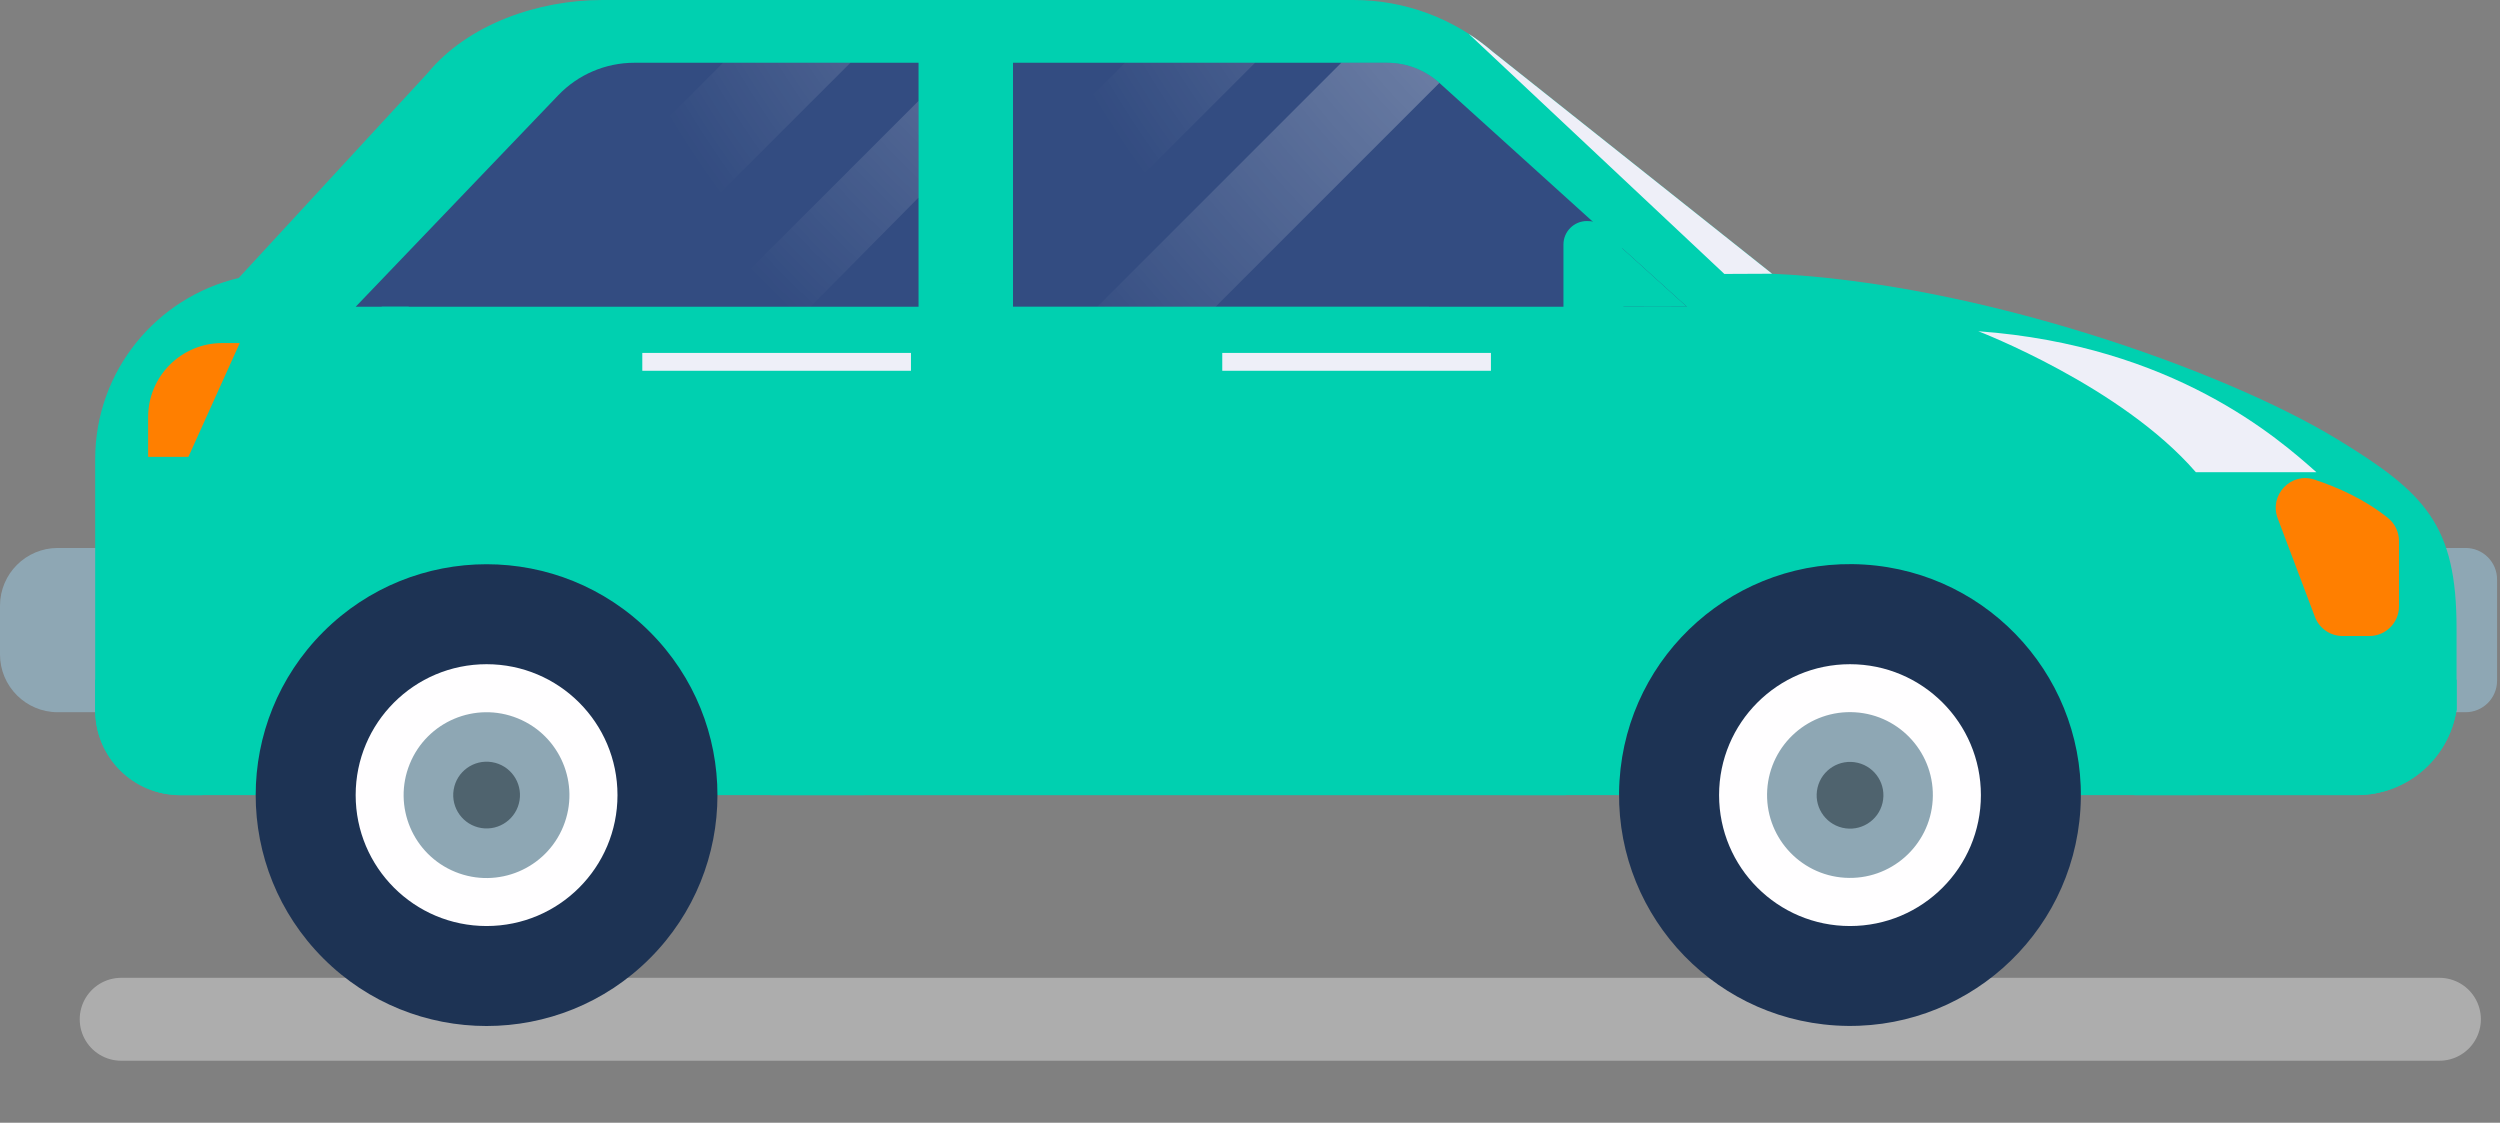 <svg width="599" height="269" viewBox="0 0 599 269" fill="none" xmlns="http://www.w3.org/2000/svg">
<rect x="0" y="0" width="599" height="269" fill="#808080" stroke="none"/>
<path d="M584.484 244.216H29.035" stroke="#ADADAD" stroke-width="19.868" stroke-miterlimit="10" stroke-linecap="round" stroke-linejoin="round"/>
<path d="M526.633 109.466H361.656V190.51H526.633V109.466Z" fill="#00D0B0"/>
<path d="M207.082 109.466H42.105V190.51H207.082V109.466Z" fill="#00D0B0"/>
<path d="M35.489 170.649H13.852C6.199 170.649 0 164.451 0 156.797V145.145C0 137.492 6.199 131.293 13.852 131.293H35.497V170.649H35.489Z" fill="#8EA7B4"/>
<path d="M590.754 170.649H582.341C578.174 170.649 574.797 167.272 574.797 163.106V138.837C574.797 134.67 578.174 131.293 582.341 131.293H590.754C594.921 131.293 598.298 134.67 598.298 138.837V163.106C598.291 167.272 594.914 170.649 590.754 170.649Z" fill="#8EA7B4"/>
<path d="M559.936 105.196C532.861 88.72 473.87 67.821 424.587 65.584L357.628 12.368C348.352 4.386 336.525 0 324.288 0H144.333C129.041 0 112.148 5.731 102.433 17.544L57.192 66.608C37.492 71.249 22.807 88.903 22.807 110.021V170.159C22.807 181.395 31.915 190.503 43.15 190.503H48.479C48.479 152.893 78.968 122.404 116.578 122.404C154.187 122.404 184.677 152.893 184.677 190.503H375.143C375.143 152.893 405.632 122.404 443.242 122.404C480.851 122.404 511.34 152.893 511.34 190.503H564.703C576.625 190.503 586.771 181.804 588.591 170.02V150.686C588.613 125.818 581.179 118.12 559.936 105.196Z" fill="#00D0B0"/>
<path d="M413.154 65.635L424.586 65.584L421.641 63.245L357.621 12.368C355.808 10.811 353.9 9.393 351.904 8.114L413.154 65.635Z" fill="#EEEFF8"/>
<path d="M22.814 162.849V170.166C22.814 181.402 31.923 190.51 43.158 190.51H48.487C48.487 180.656 50.592 171.307 54.357 162.849H22.814Z" fill="#00D0B0"/>
<path d="M178.822 162.849C182.587 171.307 184.692 180.656 184.692 190.51H375.158C375.158 180.656 377.264 171.307 381.028 162.849H178.822Z" fill="#00D0B0"/>
<path d="M505.484 162.849C509.249 171.307 511.354 180.656 511.354 190.51H564.716C576.639 190.51 586.785 181.811 588.605 170.027V162.849H505.484V162.849Z" fill="#00D0B0"/>
<path d="M242.717 15.037H220.078V73.472H242.717V15.037Z" fill="#00D0B0"/>
<path d="M404.17 73.494L242.717 73.472V15.037H332.307C336.963 15.037 341.451 16.769 344.902 19.89L404.17 73.494Z" fill="#334C81"/>
<path d="M384.871 73.494H404.169L384.871 56.038V73.494Z" fill="#00D0B0"/>
<path opacity="0.63" d="M344.879 19.869C341.429 16.762 336.948 15.037 332.306 15.037H321.378L262.936 73.479H291.269C309.134 55.607 327.007 37.741 344.879 19.869Z" fill="url(#paint0_radial_576_1131)"/>
<path opacity="0.63" d="M300.721 15.037H269.559L242.717 41.879V73.033L300.721 15.037Z" fill="url(#paint1_radial_576_1131)"/>
<path d="M151.993 15.037H220.085V73.494H85.225L133.755 22.822C138.521 17.844 145.107 15.037 151.993 15.037Z" fill="#334C81"/>
<path opacity="0.63" d="M203.763 15.037H173.252L114.795 73.494H145.306L203.763 15.037Z" fill="url(#paint2_radial_576_1131)"/>
<path opacity="0.63" d="M220.08 47.339V24.174C203.64 40.614 187.2 57.054 170.76 73.494H194.21C202.85 64.788 211.468 56.067 220.08 47.339Z" fill="url(#paint3_radial_576_1131)"/>
<path d="M498.465 193.923C500.363 163.428 477.18 137.169 446.685 135.271C416.19 133.374 389.93 156.557 388.033 187.052C386.136 217.547 409.319 243.806 439.814 245.703C470.309 247.601 496.568 224.418 498.465 193.923Z" fill="#1D3354"/>
<path d="M443.257 221.877C460.581 221.877 474.624 207.834 474.624 190.511C474.624 173.187 460.581 159.144 443.257 159.144C425.934 159.144 411.891 173.187 411.891 190.511C411.891 207.834 425.934 221.877 443.257 221.877Z" fill="#FFFEFF"/>
<path d="M463.073 191.72C463.754 180.772 455.431 171.345 444.483 170.664C433.535 169.982 424.108 178.305 423.427 189.253C422.746 200.201 431.069 209.629 442.017 210.31C452.965 210.991 462.392 202.668 463.073 191.72Z" fill="#8EA7B4"/>
<path d="M451.052 192.385C452.066 188.087 449.405 183.78 445.107 182.765C440.808 181.75 436.501 184.412 435.486 188.71C434.471 193.008 437.133 197.315 441.431 198.33C445.729 199.345 450.037 196.684 451.052 192.385Z" fill="#4F636E"/>
<path d="M155.7 229.629C177.304 208.025 177.304 172.998 155.7 151.394C134.096 129.789 99.069 129.789 77.465 151.394C55.861 172.998 55.861 208.025 77.465 229.629C99.069 251.233 134.096 251.233 155.7 229.629Z" fill="#1D3354"/>
<path d="M116.583 221.876C133.907 221.876 147.95 207.833 147.95 190.51C147.95 173.186 133.907 159.143 116.583 159.143C99.26 159.143 85.217 173.186 85.217 190.51C85.217 207.833 99.26 221.876 116.583 221.876Z" fill="#FFFEFF"/>
<path d="M134.971 197.991C139.1 187.83 134.209 176.245 124.048 172.116C113.886 167.988 102.302 172.878 98.173 183.04C94.044 193.201 98.935 204.786 109.096 208.915C119.258 213.043 130.843 208.153 134.971 197.991Z" fill="#8EA7B4"/>
<path d="M124.484 191.776C125.188 187.416 122.225 183.31 117.865 182.605C113.505 181.9 109.399 184.863 108.694 189.223C107.989 193.583 110.953 197.689 115.313 198.394C119.673 199.099 123.779 196.136 124.484 191.776Z" fill="#4F636E"/>
<path d="M380.23 52.96C385.062 52.96 388.98 56.878 388.98 61.71V74.071C388.98 78.903 385.062 82.821 380.23 82.821C377.123 82.821 374.602 80.299 374.602 77.192V58.581C374.602 55.482 377.123 52.96 380.23 52.96Z" fill="#00D0B0"/>
<path d="M574.797 129.641V145.291C574.797 149.209 571.617 152.389 567.699 152.389H561.289C558.335 152.389 555.689 150.562 554.651 147.799L545.733 124.18C543.635 118.632 548.891 113.055 554.527 114.911C560.126 116.754 566.61 119.641 572.173 124.122C573.847 125.46 574.797 127.506 574.797 129.641Z" fill="#FF7F00"/>
<path d="M45.139 109.466H35.49V99.948C35.49 90.146 43.436 82.2 53.239 82.2H57.442L45.139 109.466Z" fill="#FF7F00"/>
<path d="M357.226 84.56H292.855V88.837H357.226V84.56Z" fill="#EEEFF8"/>
<path d="M218.265 84.56H153.895V88.837H218.265V84.56Z" fill="#EEEFF8"/>
<path d="M397.176 73.494V152.769" stroke="#00D0B0" stroke-width="6.47" stroke-miterlimit="10"/>
<path d="M231.402 67.894V174.991" stroke="#00D0B0" stroke-width="6.47" stroke-miterlimit="10"/>
<path d="M94.691 73.494V131.293" stroke="#00D0B0" stroke-width="6.47" stroke-miterlimit="10"/>
<path d="M555.002 113.136C545.989 105.146 520.821 82.792 473.994 79.364C473.994 79.364 508.256 92.492 526.121 113.136H555.002Z" fill="#EEEFF8"/>
<defs>
<radialGradient id="paint0_radial_576_1131" cx="0" cy="0" r="1" gradientUnits="userSpaceOnUse" gradientTransform="translate(447.903 -81.394) scale(250.181 250.181)">
<stop stop-color="white"/>
<stop offset="1" stop-color="white" stop-opacity="0"/>
</radialGradient>
<radialGradient id="paint1_radial_576_1131" cx="0" cy="0" r="1" gradientUnits="userSpaceOnUse" gradientTransform="translate(476.444 -104.676) scale(250.181 250.181)">
<stop stop-color="white"/>
<stop offset="1" stop-color="white" stop-opacity="0"/>
</radialGradient>
<radialGradient id="paint2_radial_576_1131" cx="0" cy="0" r="1" gradientUnits="userSpaceOnUse" gradientTransform="translate(365.56 -94.878) scale(239.733 239.733)">
<stop stop-color="white"/>
<stop offset="1" stop-color="white" stop-opacity="0"/>
</radialGradient>
<radialGradient id="paint3_radial_576_1131" cx="0" cy="0" r="1" gradientUnits="userSpaceOnUse" gradientTransform="translate(354.545 -99.183) scale(239.733 239.733)">
<stop stop-color="white"/>
<stop offset="1" stop-color="white" stop-opacity="0"/>
</radialGradient>
</defs>
</svg>
